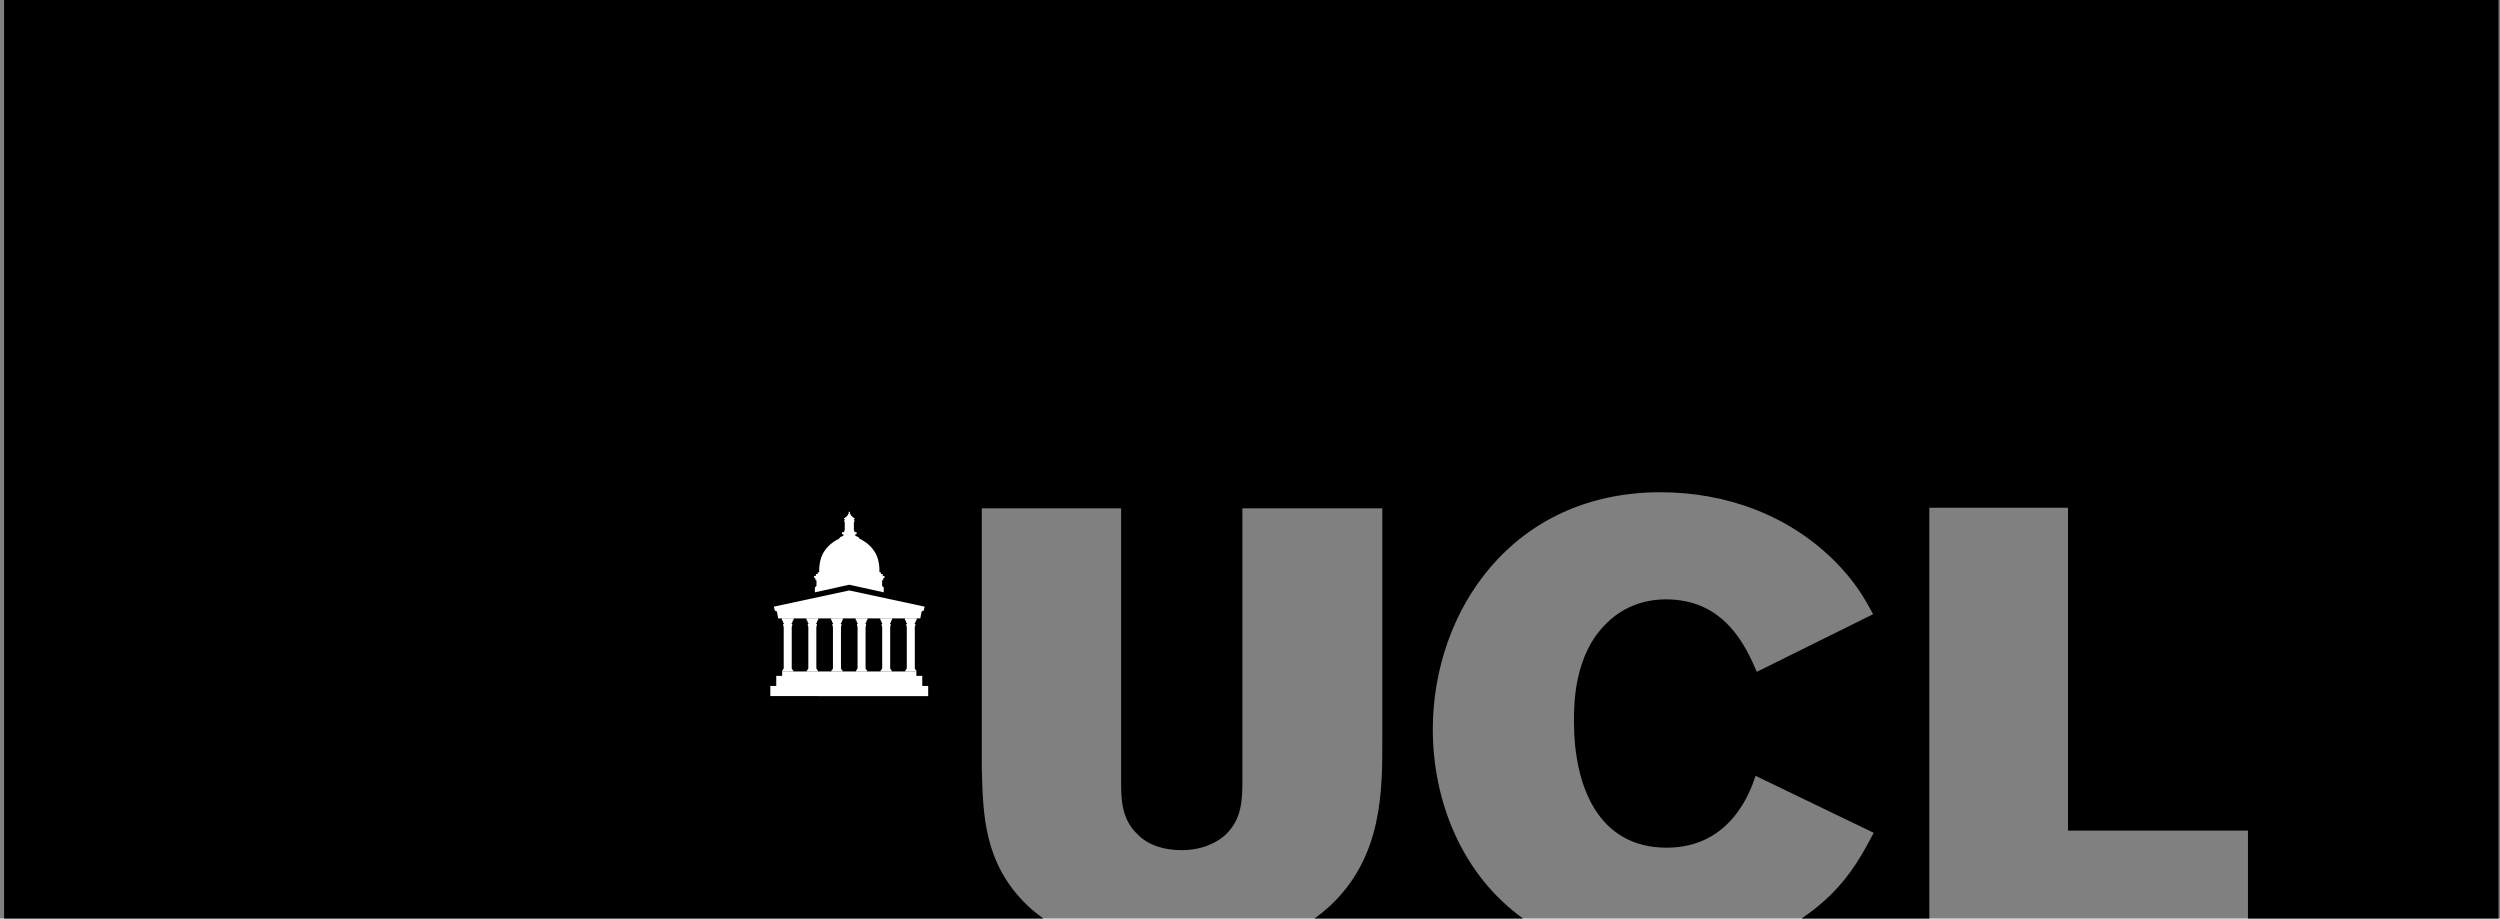 <svg width="362" height="133" viewBox="0 0 362 133" fill="none" xmlns="http://www.w3.org/2000/svg">
<rect x="0" y="0" width="362" height="133" fill="#808080" stroke="none"/>
<path d="M0.594 0V133H151.089C150.235 132.397 149.444 131.757 148.737 131.082C142.431 124.985 142.345 117.904 142.164 111.268V73.611H162.336V113.152C162.336 115.841 162.428 118.621 164.679 120.771C166.298 122.475 168.733 123.102 171.072 123.102C174.222 123.102 176.297 121.936 177.467 120.863C179.807 118.621 179.898 115.842 179.898 113.152V73.611H200.159V107.322C200.159 114.583 200.159 123.999 192.685 131.081C191.971 131.75 191.183 132.391 190.332 132.999H220.539C211.647 126.619 207.469 115.958 207.469 105.616C207.469 88.582 218.908 71.277 240.427 71.277C250.064 71.277 259.246 74.685 265.912 81.501C268.613 84.28 269.877 86.431 271.224 88.939L254.386 97.28C252.763 93.511 249.702 86.788 241.237 86.788C236.824 86.788 234.033 88.85 232.683 90.196C227.909 94.766 227.909 101.939 227.909 104.455C227.909 113.866 231.425 122.744 241.329 122.744C250.695 122.744 253.486 114.494 254.209 112.343L271.316 120.592C269.694 123.64 268.166 126.508 265.103 129.557C263.791 130.844 262.368 131.987 260.865 132.999H279.366V73.521H299.444V120.269H325.503V133H361.789V0H0.594Z" fill="black"/>
<path d="M133.845 87.833C133.806 87.825 122.97 85.497 122.97 85.497C122.97 85.497 112.12 87.829 112.099 87.833C112.04 87.845 112.06 87.895 112.06 87.895L112.21 88.452L112.241 88.451L112.235 88.452C112.235 88.452 112.403 88.431 112.503 88.586L112.665 89.48C112.665 89.48 112.669 89.542 112.731 89.542C112.797 89.542 113.126 89.542 113.126 89.542H132.814C132.814 89.542 133.156 89.542 133.21 89.542C133.264 89.542 133.271 89.496 133.271 89.496L133.433 88.601C133.527 88.426 133.708 88.451 133.708 88.451L133.704 88.45L133.731 88.451L133.881 87.894C133.885 87.895 133.906 87.845 133.845 87.833Z" fill="white"/>
<path d="M132.709 89.829C132.721 89.829 132.73 89.82 132.73 89.805V89.529C132.73 89.514 132.718 89.527 132.709 89.527H131.057C131.045 89.527 131.032 89.514 131.032 89.529V89.805C131.032 89.821 131.046 89.829 131.057 89.829L131.127 89.83C131.158 89.83 131.162 89.863 131.162 89.894C131.162 89.936 131.18 90.151 131.33 90.281C131.35 90.3 131.346 90.351 131.299 90.351C131.295 90.351 131.252 90.351 131.248 90.351C131.211 90.351 131.209 90.376 131.221 90.396C131.235 90.421 131.239 90.495 131.239 90.529C131.239 90.564 131.239 90.625 131.239 90.65C131.239 90.671 131.241 90.69 131.262 90.69C131.264 90.69 131.283 90.69 131.285 90.69C131.285 90.69 131.303 90.687 131.303 90.708C131.303 90.724 131.303 90.732 131.303 90.732V96.807C131.283 96.827 131.221 96.891 131.215 96.895C131.211 96.901 131.203 96.909 131.203 96.917V97.02C131.203 97.028 131.201 97.039 131.195 97.042C131.191 97.047 131.181 97.049 131.174 97.049H131.098C131.082 97.049 131.073 97.061 131.073 97.074C131.073 97.074 131.073 97.243 131.073 97.25H132.692C132.692 97.244 132.692 97.074 132.692 97.074C132.692 97.06 132.68 97.049 132.669 97.049H132.593C132.583 97.049 132.575 97.047 132.57 97.042C132.566 97.038 132.562 97.027 132.562 97.02V96.92C132.562 96.912 132.56 96.906 132.552 96.899C132.542 96.89 132.49 96.837 132.464 96.809V90.734C132.464 90.734 132.464 90.725 132.464 90.71C132.464 90.69 132.48 90.692 132.48 90.692C132.482 90.692 132.501 90.692 132.503 90.692C132.524 90.692 132.528 90.673 132.528 90.652C132.528 90.628 132.528 90.566 132.528 90.531C132.528 90.497 132.534 90.424 132.546 90.399C132.56 90.378 132.556 90.353 132.517 90.353C132.515 90.353 132.47 90.353 132.468 90.353C132.421 90.353 132.415 90.3 132.435 90.283C132.587 90.159 132.603 89.943 132.603 89.902C132.603 89.865 132.601 89.832 132.642 89.832L132.709 89.829Z" fill="white"/>
<path d="M129.146 89.829C129.158 89.829 129.169 89.82 129.169 89.805V89.529C129.169 89.514 129.155 89.527 129.146 89.527H127.492C127.478 89.527 127.469 89.514 127.469 89.529V89.805C127.469 89.821 127.479 89.829 127.492 89.829L127.564 89.83C127.595 89.83 127.597 89.863 127.597 89.894C127.597 89.936 127.617 90.151 127.765 90.281C127.785 90.3 127.779 90.351 127.736 90.351C127.732 90.351 127.687 90.351 127.685 90.351C127.646 90.351 127.642 90.376 127.654 90.396C127.67 90.421 127.672 90.495 127.672 90.529C127.672 90.564 127.672 90.625 127.672 90.65C127.672 90.671 127.676 90.69 127.697 90.69H127.72C127.72 90.69 127.738 90.687 127.738 90.708C127.738 90.724 127.74 90.732 127.74 90.732V96.807C127.72 96.827 127.654 96.891 127.65 96.895C127.644 96.901 127.64 96.909 127.64 96.917V97.02C127.64 97.028 127.64 97.039 127.63 97.042C127.626 97.047 127.618 97.049 127.61 97.049H127.532C127.52 97.049 127.511 97.061 127.511 97.074C127.511 97.074 127.511 97.243 127.511 97.25H129.126C129.126 97.244 129.126 97.074 129.126 97.074C129.126 97.06 129.114 97.049 129.103 97.049H129.027C129.017 97.049 129.007 97.047 129.004 97.042C128.998 97.038 128.996 97.027 128.996 97.02V96.92C128.996 96.912 128.994 96.906 128.986 96.899C128.978 96.89 128.925 96.837 128.898 96.809V90.734C128.898 90.734 128.898 90.725 128.898 90.71C128.898 90.69 128.916 90.692 128.916 90.692C128.918 90.692 128.937 90.692 128.937 90.692C128.958 90.692 128.96 90.673 128.96 90.652C128.96 90.628 128.96 90.566 128.96 90.531C128.96 90.497 128.968 90.424 128.981 90.399C128.991 90.378 128.987 90.353 128.95 90.353C128.948 90.353 128.905 90.353 128.901 90.353C128.854 90.353 128.848 90.3 128.87 90.283C129.022 90.159 129.038 89.943 129.038 89.902C129.038 89.865 129.036 89.832 129.075 89.832L129.146 89.829Z" fill="white"/>
<path d="M125.582 89.829C125.596 89.829 125.602 89.82 125.602 89.805V89.529C125.602 89.514 125.594 89.527 125.582 89.527H123.928C123.914 89.527 123.905 89.514 123.905 89.529V89.805C123.905 89.821 123.915 89.829 123.928 89.829L124 89.83C124.029 89.83 124.031 89.863 124.031 89.894C124.031 89.936 124.052 90.151 124.203 90.281C124.223 90.3 124.215 90.351 124.172 90.351C124.168 90.351 124.123 90.351 124.121 90.351C124.082 90.351 124.08 90.376 124.092 90.396C124.106 90.421 124.11 90.495 124.11 90.529C124.11 90.564 124.11 90.625 124.11 90.65C124.11 90.671 124.112 90.69 124.131 90.69C124.133 90.69 124.154 90.69 124.154 90.69C124.154 90.69 124.175 90.687 124.175 90.708C124.175 90.724 124.175 90.732 124.175 90.732V96.807C124.155 96.827 124.091 96.891 124.085 96.895C124.079 96.901 124.073 96.909 124.073 96.917V97.02C124.073 97.028 124.071 97.039 124.067 97.042C124.061 97.047 124.051 97.049 124.046 97.049H123.97C123.958 97.049 123.947 97.061 123.947 97.074C123.947 97.074 123.947 97.243 123.947 97.25H125.562C125.562 97.244 125.562 97.074 125.562 97.074C125.562 97.06 125.55 97.049 125.539 97.049H125.463C125.453 97.049 125.443 97.047 125.44 97.042C125.436 97.038 125.432 97.027 125.432 97.02V96.92C125.432 96.912 125.43 96.906 125.424 96.899C125.414 96.89 125.363 96.837 125.334 96.809V90.734C125.334 90.734 125.334 90.725 125.334 90.71C125.334 90.69 125.352 90.692 125.352 90.692C125.354 90.692 125.373 90.692 125.373 90.692C125.396 90.692 125.398 90.673 125.398 90.652C125.398 90.628 125.398 90.566 125.398 90.531C125.398 90.497 125.404 90.424 125.419 90.399C125.429 90.378 125.429 90.353 125.39 90.353C125.388 90.353 125.343 90.353 125.339 90.353C125.292 90.353 125.284 90.3 125.31 90.283C125.46 90.159 125.474 89.943 125.474 89.902C125.474 89.865 125.474 89.832 125.513 89.832L125.582 89.829Z" fill="white"/>
<path d="M122.017 89.829C122.031 89.829 122.04 89.82 122.04 89.805V89.529C122.04 89.514 122.028 89.527 122.017 89.527H120.363C120.349 89.527 120.342 89.514 120.342 89.529V89.805C120.342 89.821 120.35 89.829 120.363 89.829L120.433 89.83C120.466 89.83 120.468 89.863 120.468 89.894C120.468 89.936 120.488 90.151 120.638 90.281C120.658 90.3 120.65 90.351 120.607 90.351C120.603 90.351 120.558 90.351 120.556 90.351C120.517 90.351 120.515 90.376 120.527 90.396C120.541 90.421 120.545 90.495 120.545 90.529C120.545 90.564 120.545 90.625 120.545 90.65C120.545 90.671 120.547 90.69 120.57 90.69C120.57 90.69 120.591 90.69 120.593 90.69C120.593 90.69 120.611 90.687 120.611 90.708C120.611 90.724 120.611 90.732 120.611 90.732V96.807C120.593 96.827 120.527 96.891 120.521 96.895C120.517 96.901 120.513 96.909 120.513 96.917V97.02C120.513 97.028 120.511 97.039 120.503 97.042C120.497 97.047 120.487 97.049 120.482 97.049H120.406C120.392 97.049 120.383 97.061 120.383 97.074C120.383 97.074 120.383 97.243 120.383 97.25H121.998C121.998 97.244 121.998 97.074 121.998 97.074C121.998 97.06 121.988 97.049 121.975 97.049H121.899C121.889 97.049 121.881 97.047 121.876 97.042C121.872 97.038 121.87 97.027 121.87 97.02V96.92C121.87 96.912 121.868 96.906 121.86 96.899C121.85 96.89 121.799 96.837 121.772 96.809V90.734C121.772 90.734 121.77 90.725 121.77 90.71C121.77 90.69 121.788 90.692 121.788 90.692C121.79 90.692 121.809 90.692 121.811 90.692C121.831 90.692 121.834 90.673 121.834 90.652C121.834 90.628 121.834 90.566 121.834 90.531C121.834 90.497 121.84 90.424 121.854 90.399C121.866 90.378 121.862 90.353 121.825 90.353C121.821 90.353 121.778 90.353 121.776 90.353C121.727 90.353 121.721 90.3 121.743 90.283C121.895 90.159 121.911 89.943 121.911 89.902C121.911 89.865 121.909 89.832 121.948 89.832L122.017 89.829Z" fill="white"/>
<path d="M118.453 89.829C118.467 89.829 118.474 89.82 118.474 89.805V89.529C118.474 89.514 118.464 89.527 118.453 89.527H116.801C116.787 89.527 116.778 89.514 116.778 89.529V89.805C116.778 89.821 116.788 89.829 116.801 89.829L116.869 89.83C116.902 89.83 116.904 89.863 116.904 89.894C116.904 89.936 116.925 90.151 117.076 90.281C117.096 90.3 117.088 90.351 117.043 90.351C117.041 90.351 116.994 90.351 116.992 90.351C116.953 90.351 116.951 90.376 116.963 90.396C116.977 90.421 116.981 90.495 116.981 90.529C116.981 90.564 116.981 90.625 116.981 90.65C116.981 90.671 116.983 90.69 117.006 90.69C117.008 90.69 117.027 90.69 117.027 90.69C117.027 90.69 117.047 90.687 117.047 90.708C117.047 90.724 117.047 90.732 117.047 90.732V96.807C117.027 96.827 116.963 96.891 116.959 96.895C116.951 96.901 116.947 96.909 116.947 96.917V97.02C116.947 97.028 116.945 97.039 116.939 97.042C116.935 97.047 116.925 97.049 116.918 97.049H116.844C116.828 97.049 116.819 97.061 116.819 97.074C116.819 97.074 116.819 97.243 116.819 97.25H118.434C118.434 97.244 118.434 97.074 118.434 97.074C118.434 97.06 118.424 97.049 118.413 97.049H118.335C118.327 97.049 118.319 97.047 118.314 97.042C118.308 97.038 118.306 97.027 118.306 97.02V96.92C118.306 96.912 118.304 96.906 118.296 96.899C118.288 96.89 118.234 96.837 118.206 96.809V90.734C118.206 90.734 118.206 90.725 118.206 90.71C118.206 90.69 118.224 90.692 118.224 90.692C118.226 90.692 118.245 90.692 118.245 90.692C118.268 90.692 118.27 90.673 118.27 90.652C118.27 90.628 118.27 90.566 118.27 90.531C118.27 90.497 118.276 90.424 118.29 90.399C118.304 90.378 118.3 90.353 118.261 90.353C118.259 90.353 118.214 90.353 118.21 90.353C118.163 90.353 118.157 90.3 118.179 90.283C118.331 90.159 118.347 89.943 118.347 89.902C118.347 89.865 118.345 89.832 118.384 89.832L118.453 89.829Z" fill="white"/>
<path d="M114.888 89.829C114.902 89.829 114.913 89.82 114.913 89.805V89.529C114.913 89.514 114.899 89.527 114.888 89.527H113.236C113.222 89.527 113.213 89.514 113.213 89.529V89.805C113.213 89.821 113.223 89.829 113.236 89.829L113.306 89.83C113.339 89.83 113.341 89.863 113.341 89.894C113.341 89.936 113.361 90.151 113.511 90.281C113.531 90.3 113.523 90.351 113.48 90.351C113.476 90.351 113.431 90.351 113.427 90.351C113.39 90.351 113.388 90.376 113.4 90.396C113.414 90.421 113.416 90.495 113.416 90.529C113.416 90.564 113.416 90.625 113.416 90.65C113.416 90.671 113.418 90.69 113.441 90.69H113.464C113.464 90.69 113.482 90.687 113.482 90.708C113.482 90.724 113.482 90.732 113.482 90.732V96.807C113.464 96.827 113.4 96.891 113.394 96.895C113.388 96.901 113.384 96.909 113.384 96.917V97.02C113.384 97.028 113.382 97.039 113.378 97.042C113.372 97.047 113.36 97.049 113.355 97.049H113.279C113.265 97.049 113.254 97.061 113.254 97.074C113.254 97.074 113.254 97.243 113.254 97.25H114.871C114.871 97.244 114.871 97.074 114.871 97.074C114.871 97.06 114.861 97.049 114.848 97.049H114.77C114.762 97.049 114.752 97.047 114.75 97.042C114.742 97.038 114.74 97.027 114.74 97.02V96.92C114.74 96.912 114.738 96.906 114.732 96.899C114.722 96.89 114.67 96.837 114.642 96.809V90.734C114.642 90.734 114.642 90.725 114.642 90.71C114.642 90.69 114.658 90.692 114.658 90.692C114.66 90.692 114.679 90.692 114.679 90.692C114.702 90.692 114.706 90.673 114.706 90.652C114.706 90.628 114.706 90.566 114.706 90.531C114.706 90.497 114.71 90.424 114.726 90.399C114.736 90.378 114.734 90.353 114.697 90.353C114.693 90.353 114.65 90.353 114.646 90.353C114.597 90.353 114.593 90.3 114.615 90.283C114.765 90.159 114.781 89.943 114.781 89.902C114.781 89.865 114.779 89.832 114.82 89.832L114.888 89.829Z" fill="white"/>
<path d="M128.031 83.394C128.031 83.394 127.896 83.394 127.861 83.394C127.816 83.394 127.818 83.358 127.818 83.358C127.818 83.358 127.818 83.212 127.818 83.174C127.818 83.127 127.771 83.127 127.771 83.127C127.771 83.127 127.646 83.127 127.605 83.127C127.558 83.127 127.56 83.085 127.56 83.085V82.916C127.56 82.916 127.56 82.879 127.517 82.879C127.501 82.879 127.445 82.879 127.417 82.879C127.382 82.879 127.345 82.85 127.343 82.801C127.337 82.571 127.417 80.941 126.556 79.759C125.878 78.745 124.945 78.232 124.429 77.991C124.419 77.77 124.107 77.687 123.97 77.639C123.898 77.616 123.835 77.586 123.835 77.523C123.835 77.519 123.833 77.451 123.833 77.448C123.833 77.38 123.894 77.351 123.989 77.354C124.016 77.356 124.04 77.331 124.04 77.311V77.114C124.04 77.086 124.015 77.053 123.974 77.053C123.906 77.053 123.828 77.053 123.788 77.053C123.743 77.053 123.722 77.012 123.722 76.989C123.722 76.949 123.722 76.967 123.722 76.889C123.722 76.831 123.677 76.798 123.642 76.782V75.565C123.642 75.524 123.673 75.529 123.701 75.529C123.705 75.529 123.711 75.529 123.715 75.528H123.719C123.735 75.528 123.748 75.513 123.748 75.498V75.382C123.748 75.365 123.734 75.353 123.719 75.353H123.664C123.644 75.344 123.631 75.32 123.631 75.264C123.631 75.208 123.649 75.181 123.672 75.177H123.719C123.735 75.177 123.748 75.164 123.748 75.149V75.03C123.748 75.014 123.734 75.002 123.719 75.002H123.658C123.631 74.998 123.609 74.986 123.584 74.965C123.377 74.801 123.168 74.566 123.168 74.529C123.168 74.509 123.168 74.508 123.168 74.485C123.168 74.46 123.143 74.411 123.086 74.411C123.029 74.411 123.039 74.353 123.066 74.353C123.087 74.353 123.089 74.348 123.089 74.321C123.089 74.303 123.089 74.274 123.089 74.242C123.089 74.207 122.984 74.059 122.984 74.059H122.976C122.976 74.059 122.871 74.205 122.871 74.242C122.871 74.274 122.871 74.304 122.871 74.321C122.871 74.347 122.879 74.353 122.894 74.353C122.923 74.353 122.931 74.411 122.878 74.411C122.821 74.411 122.796 74.46 122.796 74.485C122.796 74.507 122.794 74.509 122.794 74.529C122.794 74.564 122.585 74.8 122.378 74.965C122.351 74.986 122.331 74.998 122.304 75.002H122.243C122.225 75.002 122.214 75.015 122.214 75.03V75.148C122.214 75.164 122.228 75.176 122.243 75.176H122.292C122.312 75.181 122.331 75.207 122.331 75.263C122.331 75.319 122.315 75.343 122.298 75.352H122.241C122.225 75.352 122.214 75.365 122.214 75.381V75.497C122.214 75.513 122.228 75.527 122.241 75.527H122.247C122.253 75.528 122.257 75.528 122.261 75.528C122.288 75.528 122.322 75.523 122.322 75.564V76.781C122.287 76.798 122.24 76.831 122.24 76.888C122.24 76.965 122.24 76.948 122.24 76.988C122.24 77.012 122.219 77.052 122.174 77.052C122.135 77.052 122.055 77.052 121.988 77.052C121.947 77.052 121.92 77.084 121.92 77.113V77.31C121.92 77.33 121.943 77.355 121.971 77.353C122.065 77.35 122.129 77.377 122.129 77.447C122.129 77.45 122.127 77.518 122.127 77.522C122.127 77.585 122.063 77.615 121.992 77.638C121.855 77.685 121.543 77.769 121.535 77.99C121.017 78.229 120.082 78.744 119.408 79.758C118.545 80.938 118.627 82.57 118.619 82.8C118.617 82.848 118.582 82.878 118.545 82.878C118.52 82.878 118.461 82.878 118.445 82.878C118.402 82.878 118.402 82.915 118.402 82.915V83.084C118.402 83.084 118.404 83.126 118.359 83.126C118.316 83.126 118.189 83.126 118.189 83.126C118.189 83.126 118.146 83.126 118.146 83.173C118.146 83.21 118.146 83.357 118.146 83.357C118.146 83.357 118.148 83.393 118.099 83.393C118.066 83.393 117.929 83.393 117.929 83.393C117.929 83.393 117.882 83.393 117.882 83.442C117.882 83.469 117.882 83.579 117.882 83.638C117.882 83.66 117.896 83.664 117.911 83.666C117.962 83.673 118.063 83.719 118.063 83.832C118.063 84.024 118.18 84.043 118.227 84.043V84.752C118.227 84.918 118.098 84.982 118.026 85C118.01 85.002 117.993 85.02 117.993 85.04C117.993 85.059 117.993 85.769 117.993 85.769L122.975 84.669H122.983L127.967 85.769C127.967 85.769 127.967 85.057 127.967 85.04C127.967 85.019 127.947 85.003 127.93 85C127.858 84.982 127.731 84.917 127.731 84.752V84.043C127.78 84.043 127.895 84.024 127.895 83.832C127.895 83.72 128 83.673 128.047 83.666C128.065 83.664 128.078 83.66 128.078 83.638C128.078 83.578 128.078 83.469 128.078 83.442C128.08 83.394 128.031 83.394 128.031 83.394Z" fill="white"/>
<path d="M133.545 99.325V97.868H132.693V97.232H113.254V97.867H112.4V99.323H111.543V100.795L134.402 100.796V99.325H133.545Z" fill="white"/>
</svg>
